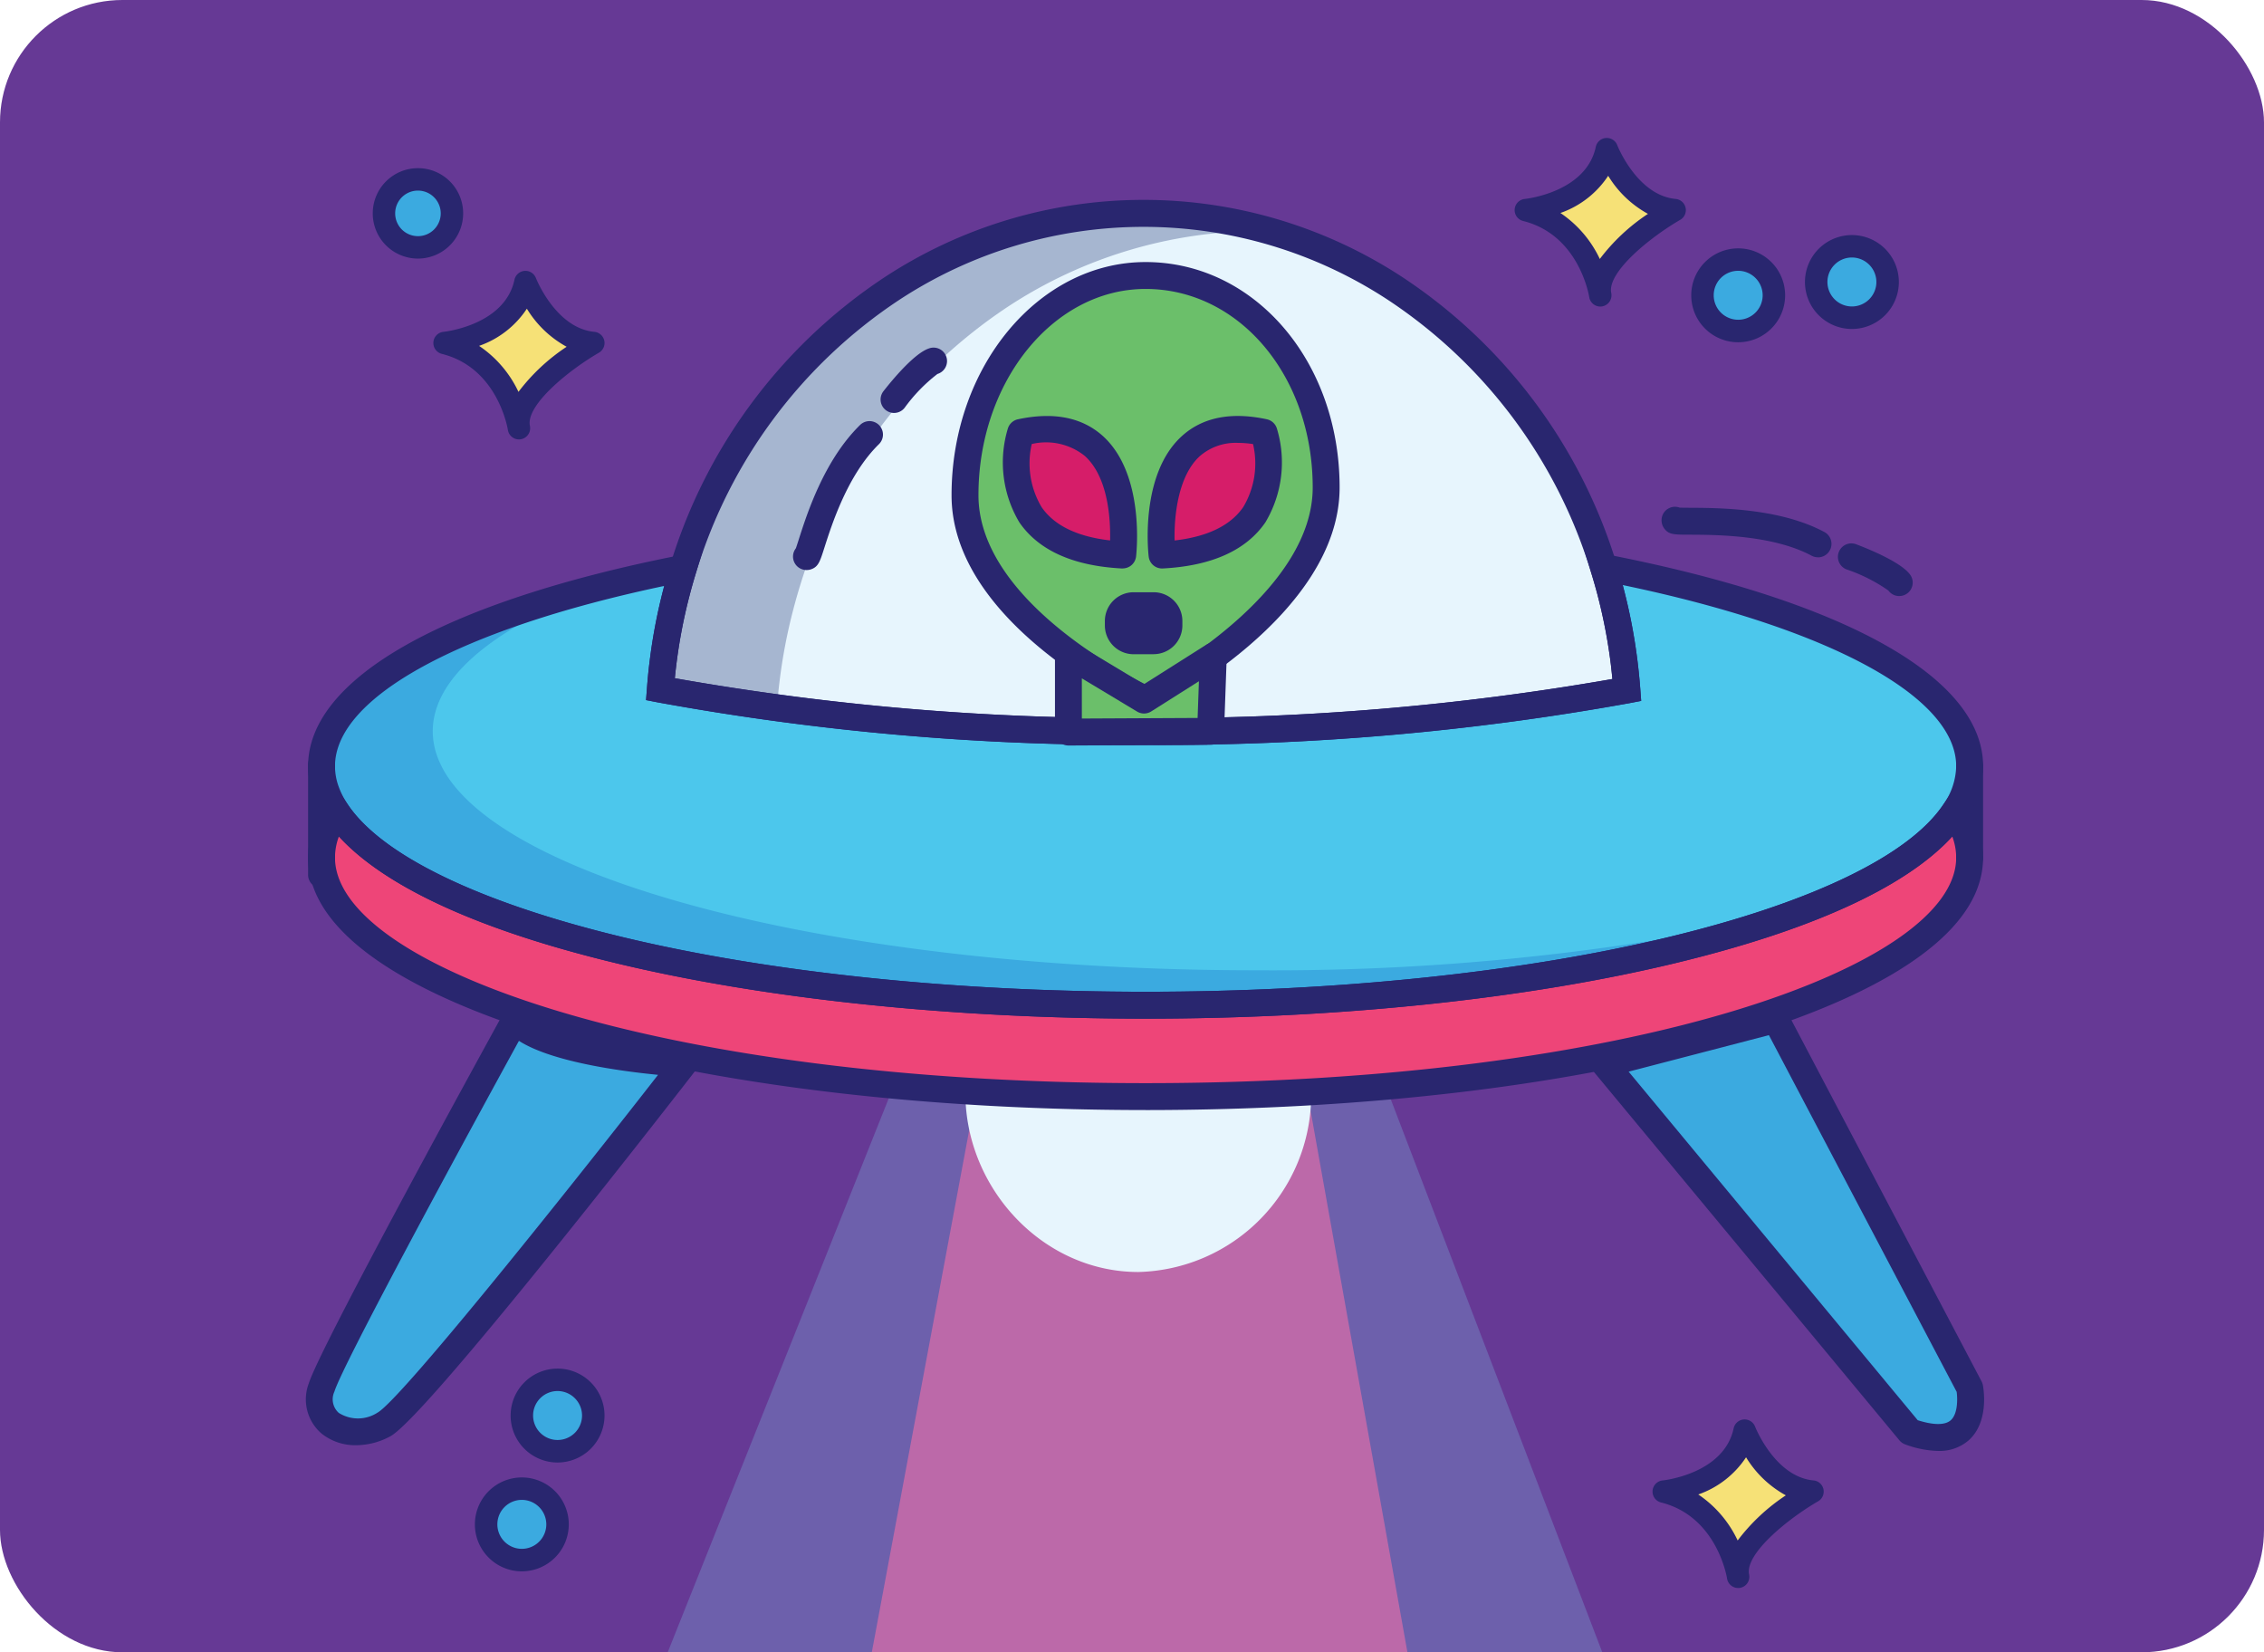 <svg xmlns="http://www.w3.org/2000/svg" xmlns:xlink="http://www.w3.org/1999/xlink" width="148" height="108" viewBox="0 0 148 108"><defs><style>.a{fill:#fff;}.b{fill:none;}.c{clip-path:url(#a);}.d{fill:#663995;}.e{opacity:0.4;}.f{clip-path:url(#b);}.g{fill:#779ad0;}.h{opacity:0.6;}.i{clip-path:url(#c);}.j{fill:#f070a7;}.k{fill:#e7f5fd;}.l{fill:#4cc7ec;}.m{fill:#3baae0;}.n{fill:#a6b6d0;}.o{fill:#ee4578;}.p{fill:#29266f;}.q{fill:#6bbf6a;}.r{fill:#d61d69;}.s{fill:#f6e177;}</style><clipPath id="a"><rect class="a" width="148" height="108" rx="8" transform="translate(0.281 0.076)"/></clipPath><clipPath id="b"><rect class="b" width="82.35" height="64.259"/></clipPath><clipPath id="c"><rect class="b" width="55.754" height="93.079"/></clipPath></defs><g class="c" transform="translate(-0.281 -0.076)"><g transform="translate(-9.293 -5.315)"><g transform="translate(0 0)"><path class="d" d="M157.951,118.5H9.843A9.67,9.67,0,0,1,.2,108.859V10.185A9.67,9.67,0,0,1,9.843.544H157.951a9.67,9.67,0,0,1,9.641,9.641v98.674a9.67,9.67,0,0,1-9.641,9.641" transform="translate(-0.202 -0.544)"/><g class="e" transform="translate(42.37 76.326)"><g class="f"><path class="g" d="M145.3,243.24,119.656,307.5h82.35l-24.364-63.69Z" transform="translate(-119.656 -243.24)"/></g></g><g class="h" transform="translate(55.976 77.069)"><g class="i"><path class="j" d="M183.434,245.772l-17.364,93.079h55.754l-16.5-92.254Z" transform="translate(-166.069 -245.772)"/></g></g><path class="k" d="M245.682,245.772a11.586,11.586,0,0,1-11.3,11.465c-6.117,0-11.1-5.251-11.3-11.32Z" transform="translate(-150.394 -168.703)"/><path class="l" d="M187.218,142.766a5.331,5.331,0,0,1-.984,2.988c-4.81,7.2-26.658,12.635-52.886,12.635s-48.073-5.435-52.884-12.635a6.168,6.168,0,0,1-.72-1.432,4.806,4.806,0,0,1-.264-1.556c0-5.38,9.378-10.125,23.649-12.933q-.241.784-.448,1.582a35.235,35.235,0,0,0-.886,4.665c-.069.546-.121,1.1-.164,1.654a170.074,170.074,0,0,0,31.717,2.761,170.79,170.79,0,0,0,31.463-2.711c-.045-.593-.1-1.179-.174-1.762a35.556,35.556,0,0,0-.891-4.657c-.14-.535-.293-1.063-.453-1.585,14.429,2.8,23.926,7.572,23.926,12.986" transform="translate(-48.887 -86.714)"/><path class="m" d="M140.619,153.214a158.564,158.564,0,0,0,30.688-2.783c-9.737,2.806-23.151,4.539-37.959,4.539-26.226,0-48.073-5.435-52.884-12.635a6.181,6.181,0,0,1-.72-1.432,4.815,4.815,0,0,1-.264-1.556c0-5.322,9.175-10.022,23.182-12.839-9.826,2.827-15.911,6.749-15.911,11.082a4.806,4.806,0,0,0,.264,1.556,6.161,6.161,0,0,0,.72,1.432c4.81,7.2,26.658,12.636,52.884,12.636" transform="translate(-48.887 -84.401)"/><path class="k" d="M217.945,78.666a170.789,170.789,0,0,1-31.463,2.711,170.074,170.074,0,0,1-31.717-2.761c.042-.557.095-1.108.164-1.654a35.232,35.232,0,0,1,.886-4.665q.206-.8.448-1.582a33.636,33.636,0,0,1,13.609-18.266,29.99,29.99,0,0,1,32.922-.026,33.625,33.625,0,0,1,13.633,18.24c.161.522.314,1.049.453,1.585a35.561,35.561,0,0,1,.891,4.657c.071.583.129,1.168.174,1.762" transform="translate(-102.103 -28.563)"/><path class="n" d="M194.229,49.382c-.354-.013-.709-.018-1.068-.018A30.045,30.045,0,0,0,176.68,54.3a33.632,33.632,0,0,0-13.609,18.266q-.241.783-.448,1.582a35.183,35.183,0,0,0-.887,4.665c-.063.509-.113,1.023-.156,1.543-2.84-.372-5.546-.809-8.088-1.3.042-.556.095-1.108.164-1.654a35.187,35.187,0,0,1,.886-4.665q.206-.8.449-1.582A33.634,33.634,0,0,1,168.6,52.884a29.971,29.971,0,0,1,25.63-3.5" transform="translate(-101.203 -28.872)"/><path class="o" d="M187.218,187.046c0,8.629-24.118,15.623-53.87,15.623S79.48,195.676,79.48,187.046a4.806,4.806,0,0,1,.264-1.556,6.1,6.1,0,0,1,.72-1.429c4.81,7.2,26.658,12.635,52.884,12.635s48.076-5.435,52.886-12.635a5.329,5.329,0,0,1,.984,2.985" transform="translate(-48.887 -125.082)"/><path class="p" d="M77.359,177.749a.879.879,0,0,1-.879-.879v-7.185a.879.879,0,1,1,1.759,0v7.185a.879.879,0,0,1-.879.879" transform="translate(-46.766 -114.299)"/><path class="p" d="M444.884,176.833a.879.879,0,0,1-.879-.879v-5.973a.879.879,0,1,1,1.759,0v5.973a.879.879,0,0,1-.879.879" transform="translate(-306.554 -114.509)"/><path class="q" d="M246.583,76.548c0,7.932-11.8,13.854-11.8,13.854s-11.8-5.413-11.8-13.346,5.285-14.363,11.8-14.363,11.8,5.922,11.8,13.854" transform="translate(-150.317 -39.293)"/><path class="p" d="M232.658,89.161a.88.88,0,0,1-.367-.08c-.5-.231-12.317-5.745-12.317-14.145s5.69-15.243,12.684-15.243c7.113,0,12.684,6.472,12.684,14.734,0,8.379-11.788,14.389-12.29,14.64a.879.879,0,0,1-.394.093m0-27.709c-6.024,0-10.925,6.049-10.925,13.484,0,6.51,8.93,11.364,10.908,12.359,1.968-1.075,10.942-6.34,10.942-12.868,0-7.276-4.8-12.975-10.925-12.975" transform="translate(-148.196 -37.173)"/><path class="r" d="M241.36,105.219s1.145-9.7-6.666-8.013c0,0-2.424,7.542,6.666,8.013" transform="translate(-158.394 -63.549)"/><path class="p" d="M239.24,103.976h-.046c-3.187-.165-5.443-1.178-6.707-3.009a7.643,7.643,0,0,1-.751-6.152.879.879,0,0,1,.652-.59c2.332-.5,4.2-.131,5.563,1.1,2.759,2.51,2.187,7.653,2.162,7.871a.88.88,0,0,1-.873.776m-5.946-8.131a5.587,5.587,0,0,0,.648,4.132c.831,1.2,2.333,1.924,4.474,2.17.031-1.389-.119-4.131-1.65-5.52a4.052,4.052,0,0,0-3.471-.782" transform="translate(-156.273 -61.427)"/><path class="r" d="M266.771,105.219s-1.145-9.7,6.666-8.013c0,0,2.424,7.542-6.666,8.013" transform="translate(-181.233 -63.549)"/><path class="p" d="M264.648,103.976a.879.879,0,0,1-.873-.776c-.026-.218-.6-5.361,2.162-7.871,1.358-1.236,3.231-1.607,5.563-1.105a.881.881,0,0,1,.652.591,7.644,7.644,0,0,1-.751,6.151c-1.263,1.832-3.52,2.844-6.707,3.009h-.046m4.973-8.208a3.579,3.579,0,0,0-2.5.862c-1.433,1.3-1.689,3.939-1.653,5.517,2.149-.246,3.656-.977,4.486-2.18a5.553,5.553,0,0,0,.643-4.122,6.562,6.562,0,0,0-.976-.077" transform="translate(-179.11 -61.427)"/><path class="p" d="M259.473,138.615h-1.31a1,1,0,0,1-1-1v-.292a1,1,0,0,1,1-1h1.31a1,1,0,0,1,1,1v.292a1,1,0,0,1-1,1" transform="translate(-174.484 -91.341)"/><path class="p" d="M257.352,137.374h-1.31a1.881,1.881,0,0,1-1.878-1.878V135.2a1.88,1.88,0,0,1,1.878-1.878h1.31a1.88,1.88,0,0,1,1.878,1.878v.292a1.88,1.88,0,0,1-1.878,1.878m-1.31-2.289a.123.123,0,0,0-.12.119v.292a.123.123,0,0,0,.12.12h1.31a.123.123,0,0,0,.119-.12V135.2a.122.122,0,0,0-.119-.119Z" transform="translate(-172.363 -89.22)"/><path class="p" d="M185.514,104.89a.9.9,0,0,1-.5-.149.879.879,0,0,1-.244-1.219c.013-.019.026-.038.04-.056.046-.129.117-.351.181-.552.539-1.688,1.66-5.2,4.016-7.507a.879.879,0,0,1,1.231,1.257c-2.044,2-3.075,5.232-3.571,6.785-.285.894-.392,1.228-.861,1.392a.888.888,0,0,1-.293.049" transform="translate(-123.208 -62.239)"/><path class="p" d="M205.027,83.061a.88.88,0,0,1-.692-1.422c.575-.734,2.017-2.476,2.973-2.795a.88.88,0,1,1,.556,1.669,10.756,10.756,0,0,0-2.145,2.211.879.879,0,0,1-.693.337" transform="translate(-137.009 -50.678)"/><path class="p" d="M131.227,154.532c-12.65,0-24.966-1.294-34.679-3.642-12.486-3.019-17.189-6.77-18.936-9.384a7.091,7.091,0,0,1-.821-1.636,5.7,5.7,0,0,1-.311-1.841c0-5.721,8.878-10.75,24.358-13.8l1.443-.284-.433,1.406c-.161.523-.308,1.042-.437,1.543a34.455,34.455,0,0,0-.865,4.551c-.034.27-.064.546-.092.833a170.539,170.539,0,0,0,30.772,2.6,171.32,171.32,0,0,0,30.519-2.549c-.03-.314-.065-.628-.1-.938a34.822,34.822,0,0,0-.869-4.542c-.126-.484-.271-.99-.444-1.549l-.432-1.4,1.44.279c15.658,3.039,24.638,8.088,24.638,13.85a6.2,6.2,0,0,1-1.133,3.478c-1.746,2.614-6.449,6.364-18.935,9.383-9.714,2.349-22.031,3.642-34.682,3.642M99.764,126.247c-13.319,2.809-21.525,7.279-21.525,11.782a3.955,3.955,0,0,0,.217,1.273,5.342,5.342,0,0,0,.619,1.227c2.223,3.327,8.575,6.4,17.886,8.652,9.582,2.317,21.751,3.593,34.266,3.593s24.686-1.276,34.268-3.593c9.311-2.252,15.664-5.324,17.887-8.652a4.485,4.485,0,0,0,.836-2.5c0-4.541-8.312-9.033-21.8-11.839l.057.215a36.608,36.608,0,0,1,.913,4.772c.073.6.133,1.2.178,1.8l.059.782-.77.148a171.608,171.608,0,0,1-31.629,2.727,170.82,170.82,0,0,1-31.885-2.778l-.768-.15.06-.78c.046-.611.1-1.166.168-1.7a36.252,36.252,0,0,1,.908-4.778l.055-.209" transform="translate(-46.766 -82.557)"/><path class="p" d="M131.227,197.964c-14.469,0-28.083-1.638-38.335-4.611-6.13-1.778-16.412-5.686-16.412-11.892a5.7,5.7,0,0,1,.31-1.839,7.008,7.008,0,0,1,.821-1.635l.731-1.094.731,1.094c2.223,3.327,8.575,6.4,17.887,8.652,9.582,2.317,21.751,3.593,34.266,3.593s24.686-1.276,34.268-3.593c9.311-2.252,15.664-5.324,17.887-8.652l.731-1.093.731,1.093a6.2,6.2,0,0,1,1.133,3.475c0,6.206-10.283,10.115-16.413,11.892-10.252,2.973-23.867,4.611-38.337,4.611M78.493,180.081c-.013.035-.025.071-.037.106a3.957,3.957,0,0,0-.217,1.274c0,7.12,21.292,14.744,52.988,14.744s52.991-7.624,52.991-14.744a3.961,3.961,0,0,0-.256-1.379c-2.278,2.5-7.256,5.655-18.054,8.266-9.714,2.349-22.031,3.642-34.682,3.642s-24.966-1.294-34.679-3.642c-10.8-2.611-15.776-5.77-18.054-8.267" transform="translate(-46.766 -120.016)"/><path class="p" d="M184.5,81.456a170.82,170.82,0,0,1-31.885-2.777l-.768-.15.06-.78c.046-.611.1-1.166.168-1.7a36.2,36.2,0,0,1,.908-4.778c.135-.525.29-1.071.459-1.619a34.5,34.5,0,0,1,13.969-18.744,30.87,30.87,0,0,1,33.881-.027A34.5,34.5,0,0,1,215.286,69.6c.181.586.333,1.117.465,1.625A36.56,36.56,0,0,1,216.664,76c.073.6.133,1.2.178,1.8l.059.782-.77.148A171.581,171.581,0,0,1,184.5,81.456M153.73,77.1A170.565,170.565,0,0,0,184.5,79.7a171.317,171.317,0,0,0,30.519-2.549c-.03-.314-.065-.628-.1-.938a34.833,34.833,0,0,0-.869-4.542c-.126-.483-.271-.99-.444-1.548a32.734,32.734,0,0,0-13.271-17.761,29.11,29.11,0,0,0-31.963.025,32.74,32.74,0,0,0-13.249,17.79c-.161.521-.308,1.04-.437,1.541a34.461,34.461,0,0,0-.865,4.552c-.034.27-.064.546-.092.833" transform="translate(-100.041 -27.376)"/><path class="q" d="M246.016,147.213v5.064l9.3-.047.176-4.911-4.526,2.865Z" transform="translate(-166.604 -99.036)"/><path class="p" d="M243.9,151.035a.879.879,0,0,1-.879-.879v-5.064a.879.879,0,0,1,1.332-.754l4.48,2.693,4.068-2.576a.879.879,0,0,1,1.349.775l-.176,4.911a.879.879,0,0,1-.874.848l-9.3.047Zm.879-4.389v2.626l7.567-.038.086-2.4-3.117,1.973a.881.881,0,0,1-.924.011Z" transform="translate(-164.483 -96.915)"/><path class="m" d="M417.457,58.509a2.336,2.336,0,1,1-2.336-2.336,2.336,2.336,0,0,1,2.336,2.336" transform="translate(-284.486 -34.684)"/><path class="p" d="M413.353,59.811a3.069,3.069,0,1,1,3.069-3.069,3.072,3.072,0,0,1-3.069,3.069m0-4.672a1.6,1.6,0,1,0,1.6,1.6,1.605,1.605,0,0,0-1.6-1.6" transform="translate(-282.718 -32.917)"/><path class="m" d="M128.82,311.257a2.336,2.336,0,1,1-2.336-2.336,2.336,2.336,0,0,1,2.336,2.336" transform="translate(-80.461 -213.341)"/><path class="p" d="M124.717,312.56a3.069,3.069,0,1,1,3.069-3.069,3.073,3.073,0,0,1-3.069,3.069m0-4.672a1.6,1.6,0,1,0,1.6,1.6,1.605,1.605,0,0,0-1.6-1.6" transform="translate(-78.694 -211.574)"/><path class="m" d="M120.851,335.526a2.336,2.336,0,1,1-2.336-2.336,2.336,2.336,0,0,1,2.336,2.336" transform="translate(-74.828 -230.495)"/><path class="p" d="M116.747,336.828a3.069,3.069,0,1,1,3.069-3.069,3.073,3.073,0,0,1-3.069,3.069m0-4.672a1.6,1.6,0,1,0,1.6,1.6,1.605,1.605,0,0,0-1.6-1.6" transform="translate(-73.06 -228.728)"/><path class="m" d="M392.1,61.473a2.336,2.336,0,1,1-2.336-2.336,2.336,2.336,0,0,1,2.336,2.336" transform="translate(-266.559 -36.779)"/><path class="p" d="M387.993,62.775a3.069,3.069,0,1,1,3.069-3.069,3.072,3.072,0,0,1-3.069,3.069m0-4.672a1.6,1.6,0,1,0,1.6,1.6,1.605,1.605,0,0,0-1.6-1.6" transform="translate(-264.792 -35.012)"/><path class="m" d="M97.829,43.476a2.222,2.222,0,1,1-2.222-2.222,2.222,2.222,0,0,1,2.222,2.222" transform="translate(-58.716 -24.138)"/><path class="p" d="M93.84,44.664A2.955,2.955,0,1,1,96.8,41.709a2.958,2.958,0,0,1-2.955,2.955m0-4.444a1.489,1.489,0,1,0,1.489,1.489A1.491,1.491,0,0,0,93.84,40.22" transform="translate(-56.949 -22.371)"/><path class="p" d="M388.525,117.547a.876.876,0,0,1-.414-.1c-2.522-1.351-6.2-1.368-7.968-1.376-1.054,0-1.371-.006-1.669-.405a.906.906,0,0,1-.142-.784.88.88,0,0,1,1.091-.6l.063.021c.151.006.422.008.667.009,1.91.009,5.884.027,8.79,1.585a.88.88,0,0,1-.416,1.655" transform="translate(-260.107 -75.731)"/><path class="p" d="M421.586,125.842a.878.878,0,0,1-.714-.364,10.761,10.761,0,0,0-2.751-1.385.88.88,0,0,1,.621-1.646c.872.329,2.966,1.184,3.556,2a.879.879,0,0,1-.712,1.394" transform="translate(-287.855 -81.49)"/><path class="s" d="M106.92,68.128s4.531-.421,5.286-3.986c0,0,1.416,3.7,4.436,3.986,0,0-5.38,3.115-4.861,5.569,0,0-.708-4.531-4.861-5.569" transform="translate(-68.283 -40.317)"/><path class="p" d="M110.014,72.663a.733.733,0,0,1-.716-.581c-.009-.043-.017-.086-.023-.129-.121-.617-.94-4.042-4.3-4.881a.733.733,0,0,1,.109-1.441c.064-.006,4.007-.432,4.638-3.408a.733.733,0,0,1,1.4-.11c.012.031,1.3,3.281,3.821,3.518a.733.733,0,0,1,.3,1.364c-2.009,1.165-4.7,3.378-4.523,4.717.01.055.016.091.018.106a.733.733,0,0,1-.725.846m-2.606-6.116a7.431,7.431,0,0,1,2.576,3.007,12.76,12.76,0,0,1,3.149-2.948,6.95,6.95,0,0,1-2.6-2.488,6.172,6.172,0,0,1-3.121,2.429" transform="translate(-66.516 -38.55)"/><path class="s" d="M348.058,38.5s4.531-.421,5.286-3.986c0,0,1.416,3.7,4.436,3.986,0,0-5.38,3.115-4.862,5.569,0,0-.708-4.531-4.861-5.569" transform="translate(-238.733 -19.372)"/><path class="p" d="M351.151,43.033a.733.733,0,0,1-.716-.581c-.009-.043-.017-.086-.023-.129-.121-.617-.939-4.041-4.3-4.881A.733.733,0,0,1,346.221,36c.066-.007,4.008-.432,4.638-3.408a.733.733,0,0,1,1.4-.11c.012.032,1.3,3.282,3.82,3.518a.733.733,0,0,1,.3,1.364c-2.009,1.165-4.7,3.377-4.523,4.717.011.055.016.091.018.106a.733.733,0,0,1-.591.834.741.741,0,0,1-.133.012m-2.606-6.116a7.429,7.429,0,0,1,2.576,3.006,12.765,12.765,0,0,1,3.148-2.948,6.949,6.949,0,0,1-2.6-2.488,6.174,6.174,0,0,1-3.121,2.43" transform="translate(-236.965 -17.605)"/><path class="s" d="M378.81,324.233s4.531-.421,5.286-3.986c0,0,1.416,3.7,4.436,3.986,0,0-5.38,3.115-4.861,5.569,0,0-.708-4.531-4.861-5.569" transform="translate(-260.47 -221.346)"/><path class="p" d="M381.9,328.769a.733.733,0,0,1-.716-.581c-.009-.043-.017-.086-.023-.129-.121-.616-.939-4.042-4.3-4.881a.733.733,0,0,1,.109-1.441c.064-.006,4.007-.431,4.638-3.408a.733.733,0,0,1,1.4-.11c.012.031,1.3,3.281,3.821,3.518a.733.733,0,0,1,.3,1.364c-2.009,1.165-4.7,3.378-4.523,4.717.011.055.016.091.018.106a.733.733,0,0,1-.591.834.718.718,0,0,1-.133.012m-2.606-6.116a7.432,7.432,0,0,1,2.576,3.007,12.767,12.767,0,0,1,3.149-2.949,6.95,6.95,0,0,1-2.6-2.487,6.173,6.173,0,0,1-3.121,2.429" transform="translate(-258.703 -219.58)"/><path class="m" d="M91.826,228.179s-11.913,21.657-12.668,24.065,1.837,3.62,4.076,2.408,19.612-23.594,19.612-23.594-9.719-.667-11.021-2.879" transform="translate(-48.565 -156.268)"/><path class="m" d="M365.643,231.487l11.183-2.911,12.668,24.065s.873,4.572-3.913,2.884Z" transform="translate(-251.163 -156.548)"/><path class="p" d="M79.31,254.282a3.525,3.525,0,0,1-2.258-.757,2.943,2.943,0,0,1-.846-3.269c.759-2.422,11.513-22,12.736-24.226a.88.88,0,0,1,.758-.456h.013a.879.879,0,0,1,.758.434c.513.871,4.6,2.054,10.323,2.448a.88.88,0,0,1,.635,1.417c-2.92,3.762-17.6,22.591-19.889,23.828a4.717,4.717,0,0,1-2.23.581m10.639-26.43c-3.618,6.595-11.5,21.12-12.064,22.931a1.188,1.188,0,0,0,.286,1.385,2.344,2.344,0,0,0,2.532-.014c1.452-.8,11.616-13.456,18.34-22.08-2.682-.264-7-.883-9.094-2.222" transform="translate(-46.452 -154.427)"/><path class="p" d="M385.317,254.656a6.559,6.559,0,0,1-2.149-.424.878.878,0,0,1-.384-.268l-19.937-24.038a.879.879,0,0,1,.455-1.412l11.183-2.911a.88.88,0,0,1,1,.441l12.668,24.065a.888.888,0,0,1,.086.245c.047.247.421,2.449-.964,3.64a2.9,2.9,0,0,1-1.956.661m-1.339-2.007c1.017.325,1.774.332,2.147.013.48-.41.461-1.407.4-1.864l-12.275-23.318-9.17,2.386Z" transform="translate(-249.043 -154.427)"/></g></g></g></svg>
